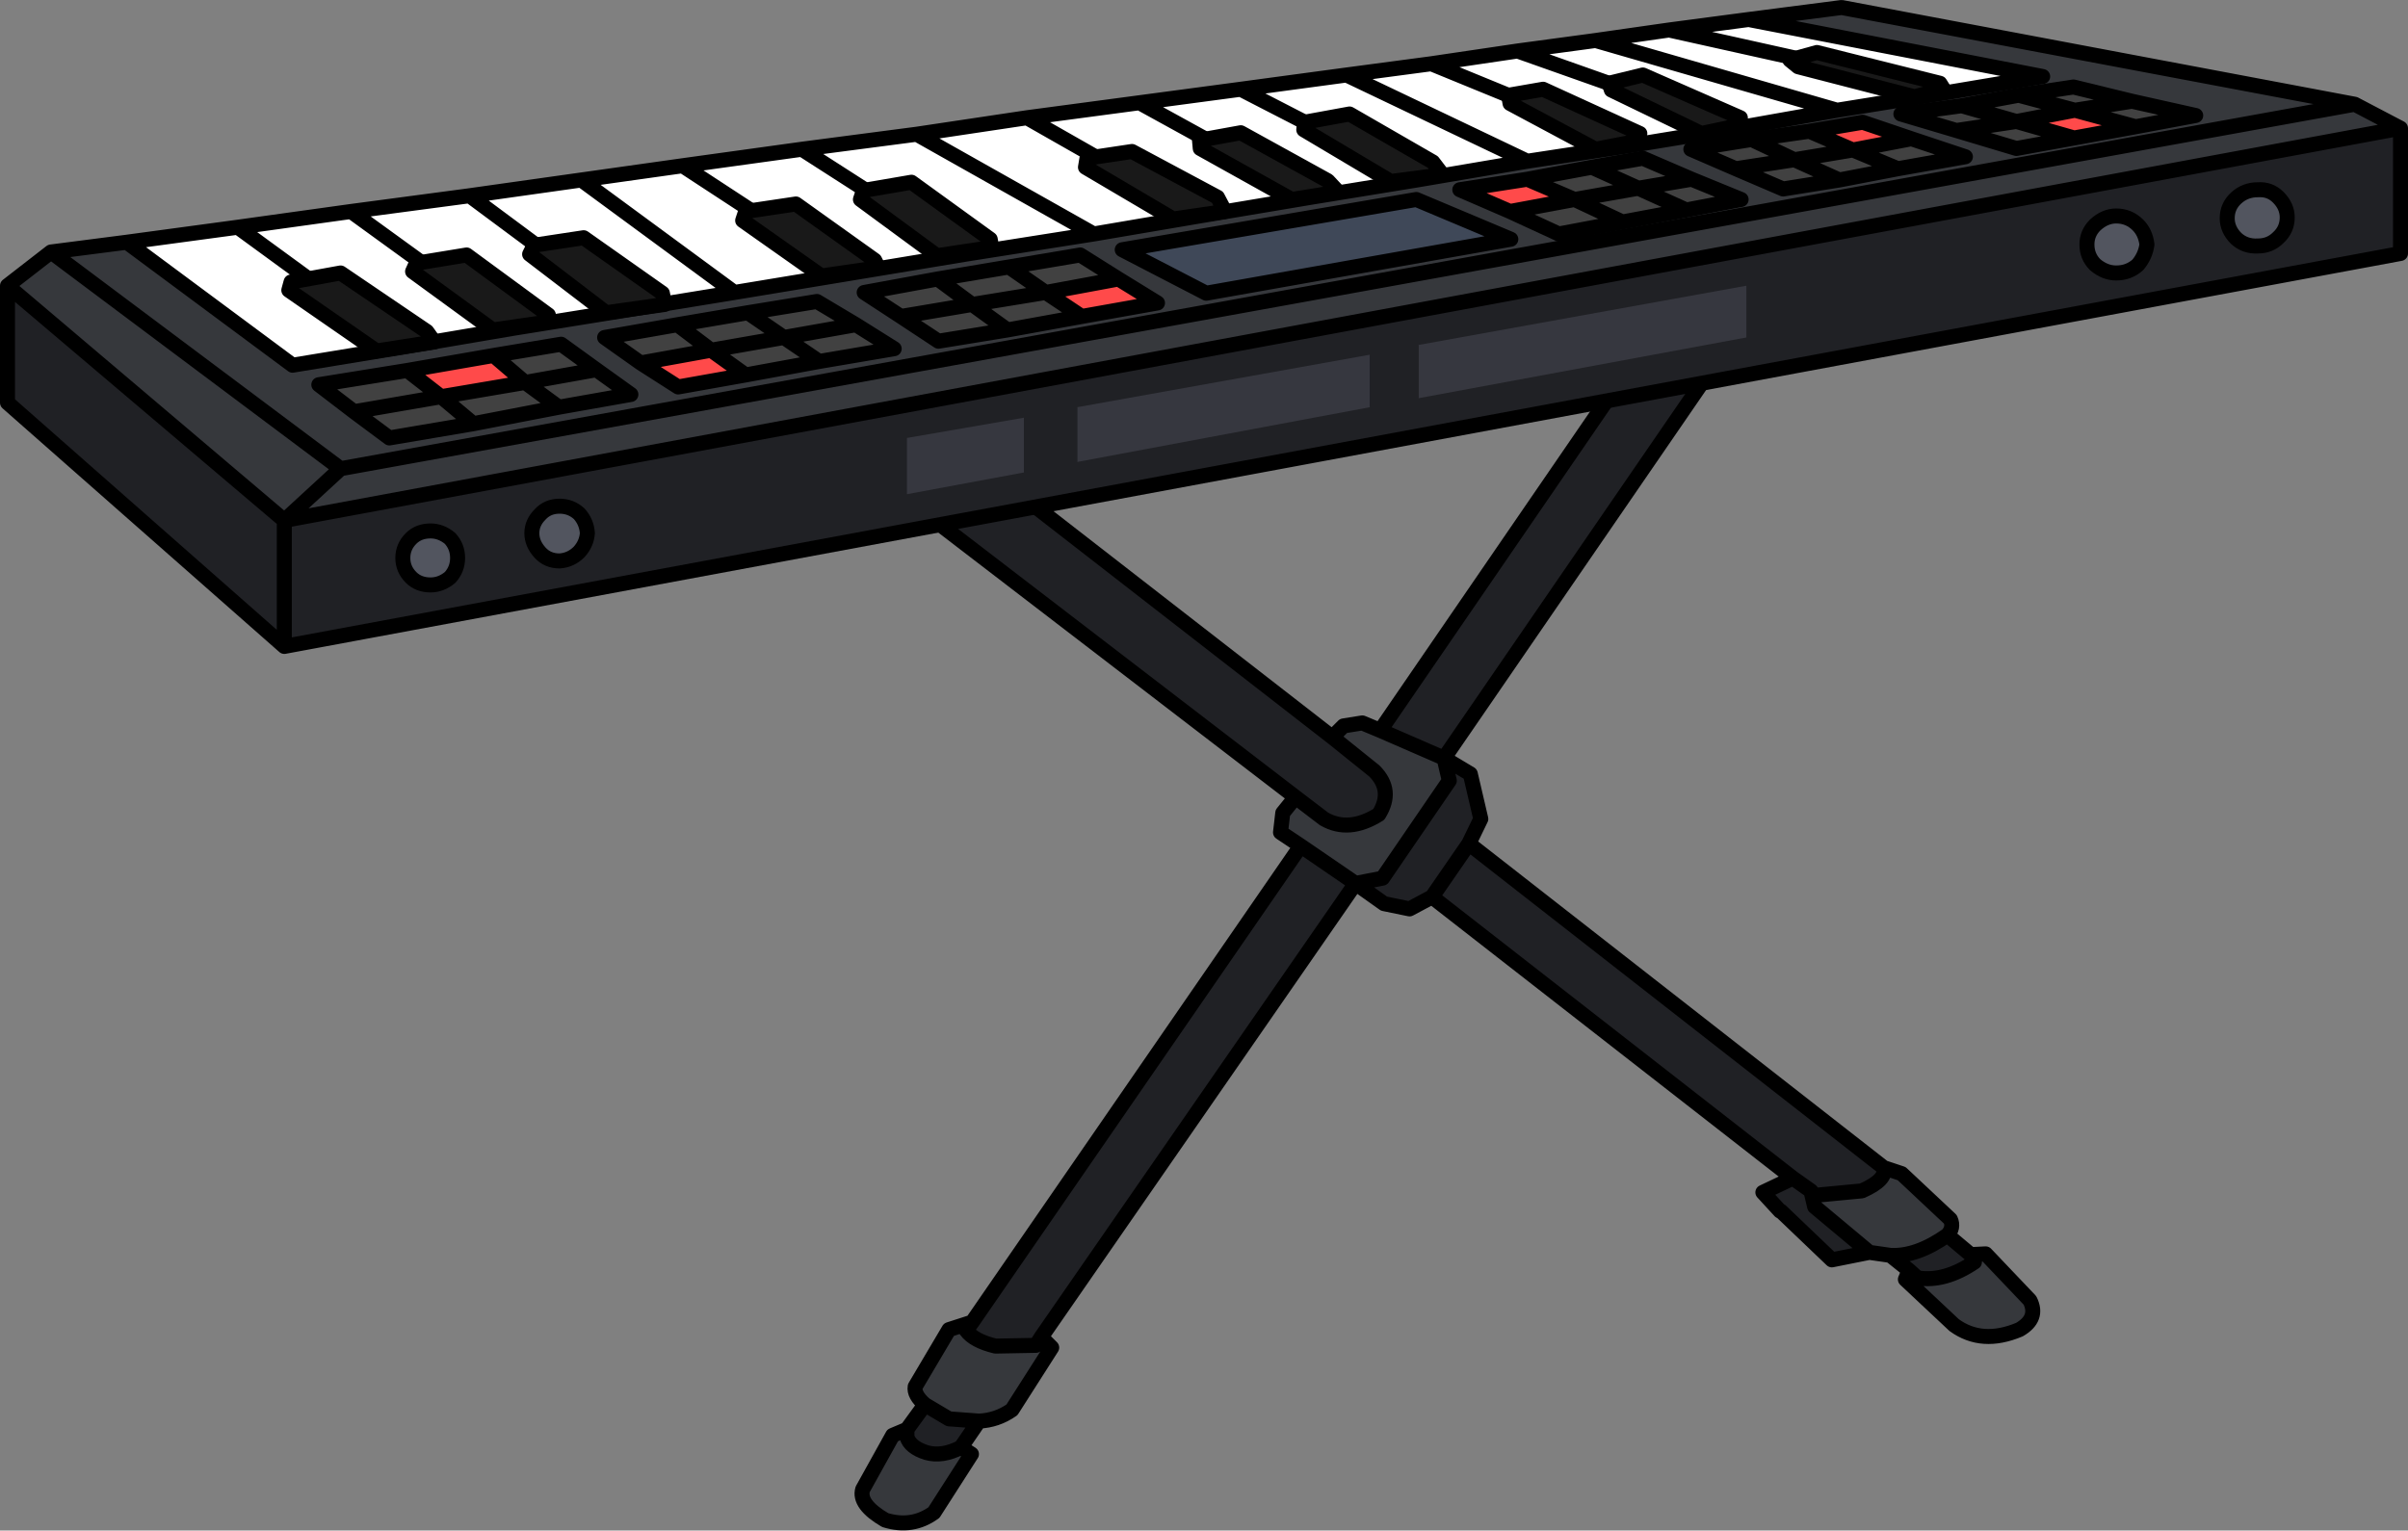 <?xml version="1.0" encoding="UTF-8" standalone="no"?>
<svg xmlns:xlink="http://www.w3.org/1999/xlink" height="102.05px" width="160.5px" xmlns="http://www.w3.org/2000/svg">
  <rect width="100%" height="100%" fill="#808080" stroke="none"/>
  <g transform="matrix(1.0, 0.0, 0.0, 1.0, 75.3, 23.0)">
    <path d="M50.25 54.85 L51.45 55.25 54.7 58.3 Q54.95 58.85 54.5 59.35 52.45 60.8 50.7 60.7 L49.3 60.5 45.65 57.45 45.4 56.4 45.65 56.7 48.8 56.4 Q50.5 55.65 50.25 54.85 M56.05 60.65 L57.05 60.6 60.0 63.7 Q60.6 64.9 59.3 65.65 56.8 66.7 54.95 65.35 L51.7 62.3 51.95 61.7 52.5 62.2 Q54.3 62.5 56.3 61.15 L56.05 60.65 M-5.9 66.15 L-5.2 66.85 -7.85 71.0 Q-8.85 71.7 -10.05 71.75 L-12.05 71.6 -13.65 70.65 Q-14.4 70.0 -14.3 69.45 L-12.05 65.65 -10.5 65.15 -10.9 65.7 Q-10.4 66.4 -8.95 66.75 L-6.25 66.7 -5.9 66.15 M-11.25 73.5 L-10.55 73.95 -13.05 77.85 Q-14.5 78.9 -16.3 78.35 -18.1 77.3 -17.8 76.3 L-15.8 72.7 -14.85 72.3 -14.85 72.8 Q-14.65 73.5 -13.55 73.85 -12.5 74.15 -11.25 73.5 M11.4 33.4 L10.05 32.5 10.2 31.2 11.05 30.15 12.95 31.6 Q14.6 32.55 16.6 31.3 17.6 29.7 16.3 28.4 L13.5 26.15 14.25 25.4 15.5 25.2 16.7 25.7 20.95 27.55 21.3 29.05 16.85 35.55 15.05 35.9 11.4 33.4" fill="#36383c" fill-rule="evenodd" stroke="none"/>
    <path d="M37.9 -5.2 L44.1 -6.15 20.95 27.55 22.7 28.6 23.4 31.6 22.6 33.25 50.25 54.85 Q50.5 55.65 48.8 56.4 L45.65 56.7 45.4 56.4 45.65 57.45 49.3 60.5 46.8 61.0 43.4 57.75 43.35 57.75 42.2 56.5 44.2 55.55 20.15 36.8 18.65 37.6 16.95 37.25 15.05 35.9 -5.9 66.15 -6.25 66.7 -8.95 66.75 Q-10.4 66.4 -10.9 65.7 L-10.5 65.15 11.4 33.4 15.05 35.9 16.85 35.55 21.3 29.05 20.95 27.55 16.7 25.7 37.9 -5.2 M54.5 59.35 L56.05 60.65 56.3 61.15 Q54.3 62.5 52.5 62.2 L51.95 61.7 50.7 60.7 Q52.45 60.8 54.5 59.35 M-10.05 71.75 L-11.25 73.5 Q-12.5 74.15 -13.55 73.85 -14.65 73.5 -14.85 72.8 L-14.85 72.3 -13.65 70.65 -12.05 71.6 -10.05 71.75 M11.05 30.15 L-20.75 5.75 -13.15 5.45 13.5 26.15 16.3 28.4 Q17.6 29.7 16.6 31.3 14.6 32.55 12.95 31.6 L11.05 30.15 M22.6 33.25 L20.15 36.8 22.6 33.25 M44.2 55.55 L45.4 56.4 44.2 55.55" fill="#202125" fill-rule="evenodd" stroke="none"/>
    <path d="M44.1 -6.15 L20.95 27.55 22.7 28.6 23.4 31.6 22.6 33.25 50.25 54.85 51.45 55.25 54.7 58.3 Q54.95 58.85 54.5 59.35 L56.05 60.65 57.05 60.6 60.0 63.7 Q60.6 64.9 59.3 65.65 56.8 66.7 54.95 65.35 L51.7 62.3 51.95 61.7 50.7 60.7 49.3 60.5 46.8 61.0 43.4 57.75 M43.35 57.75 L42.2 56.5 44.2 55.55 20.15 36.8 18.65 37.6 16.95 37.25 15.05 35.9 -5.9 66.15 -5.2 66.85 -7.85 71.0 Q-8.85 71.7 -10.05 71.75 L-11.25 73.5 -10.55 73.95 -13.05 77.85 Q-14.5 78.9 -16.3 78.35 -18.1 77.3 -17.8 76.3 L-15.8 72.7 -14.85 72.3 -13.65 70.65 Q-14.4 70.0 -14.3 69.45 L-12.05 65.65 -10.5 65.15 11.4 33.4 10.05 32.5 10.2 31.2 11.05 30.15 -20.75 5.75 -13.15 5.45 -13.45 5.15 -16.25 4.05 M13.5 26.15 L14.25 25.4 15.5 25.2 16.7 25.7 37.9 -5.2 M11.4 33.4 L15.05 35.9 16.85 35.55 21.3 29.05 20.95 27.55 16.7 25.7 M11.05 30.15 L12.95 31.6 Q14.6 32.55 16.6 31.3 17.6 29.7 16.3 28.4 L13.5 26.15 -13.15 5.45 -12.3 5.4 M20.15 36.8 L22.6 33.25 M51.95 61.7 L52.5 62.2 Q54.3 62.5 56.3 61.15 L56.05 60.65 M54.5 59.35 Q52.45 60.8 50.7 60.7 M49.3 60.5 L45.65 57.45 45.4 56.4 44.2 55.55 M45.4 56.4 L45.65 56.7 48.8 56.4 Q50.5 55.65 50.25 54.85 M-10.5 65.15 L-10.9 65.7 Q-10.4 66.4 -8.95 66.75 L-6.25 66.7 -5.9 66.15 M-14.85 72.3 L-14.85 72.8 Q-14.65 73.5 -13.55 73.85 -12.5 74.15 -11.25 73.5 M-10.05 71.75 L-12.05 71.6 -13.65 70.65" fill="none" stroke="#000000" stroke-linecap="round" stroke-linejoin="round" stroke-width="1.0"/>
    <path d="M-66.85 -6.85 L-59.45 -7.85 -51.9 -8.9 -44.0 -9.95 -36.55 -11.0 -29.8 -11.95 -21.85 -13.05 -14.2 -14.05 -6.85 -15.15 0.65 -16.15 7.4 -17.05 14.45 -18.0 20.1 -18.75 25.85 -19.6 31.05 -20.3 35.95 -21.0 41.25 -21.7 60.85 -17.9 54.6 -16.85 47.15 -15.65 40.4 -14.45 33.4 -13.3 26.5 -12.25 14.45 -18.0 26.5 -12.25 19.15 -11.0 12.1 -9.85 4.65 -8.6 -2.4 -7.4 -14.2 -14.05 -2.4 -7.4 -10.95 -6.05 -18.8 -4.75 -26.35 -3.5 -36.55 -11.0 -26.35 -3.5 -33.7 -2.3 -41.15 -1.1 -51.9 -8.9 -41.15 -1.1 -48.5 0.15 -55.8 1.35 -66.85 -6.85 M-59.45 -7.85 L-48.5 0.15 -59.45 -7.85 M7.4 -17.05 L19.15 -11.0 7.4 -17.05 M0.65 -16.15 L12.1 -9.85 0.65 -16.15 M20.1 -18.75 L33.4 -13.3 20.1 -18.75 M25.85 -19.6 L40.4 -14.45 25.85 -19.6 M35.95 -21.0 L54.6 -16.85 35.95 -21.0 M31.05 -20.3 L47.15 -15.65 31.05 -20.3 M-44.0 -9.95 L-33.7 -2.3 -44.0 -9.95 M-29.8 -11.95 L-18.8 -4.75 -29.8 -11.95 M-6.85 -15.15 L4.65 -8.6 -6.85 -15.15 M-21.85 -13.05 L-10.95 -6.05 -21.85 -13.05" fill="#ffffff" fill-rule="evenodd" stroke="none"/>
    <path d="M-0.5 -6.35 L19.1 -9.7 25.4 -7.05 5.1 -3.45 -0.5 -6.35" fill="#3f4858" fill-rule="evenodd" stroke="none"/>
    <path d="M41.25 -21.7 L47.45 -22.5 81.65 -16.05 84.7 -14.45 -56.35 11.7 -52.6 8.25 -71.9 -6.2 -66.85 -6.85 -55.8 1.35 -48.5 0.15 -41.15 -1.1 -33.7 -2.3 -26.35 -3.5 -18.8 -4.75 -10.95 -6.05 -2.4 -7.4 4.65 -8.6 12.1 -9.85 19.15 -11.0 26.5 -12.25 33.4 -13.3 40.4 -14.45 47.15 -15.65 54.6 -16.85 60.85 -17.9 41.25 -21.7 M-74.8 -3.95 L-71.9 -6.2 -52.6 8.25 -56.35 11.7 -74.8 -3.95 M-0.5 -6.35 L5.1 -3.45 25.4 -7.05 19.1 -9.7 -0.5 -6.35 M81.65 -16.05 L-52.6 8.25 81.65 -16.05" fill="#36383c" fill-rule="evenodd" stroke="none"/>
    <path d="M84.7 -14.45 L84.7 -6.1 -56.35 20.1 -74.8 3.85 -74.8 -3.95 -56.35 11.7 84.7 -14.45 M-56.35 11.7 L-56.35 20.1 -56.35 11.7" fill="#202125" fill-rule="evenodd" stroke="none"/>
    <path d="M-66.85 -6.85 L-59.45 -7.85 -51.9 -8.9 -44.0 -9.95 -36.55 -11.0 -29.8 -11.95 -21.85 -13.05 -14.2 -14.05 -6.85 -15.15 0.65 -16.15 7.4 -17.05 14.45 -18.0 20.1 -18.75 25.85 -19.6 31.05 -20.3 35.95 -21.0 41.25 -21.7 47.45 -22.5 81.65 -16.05 84.7 -14.45 84.7 -6.1 -56.35 20.1 -74.8 3.85 -74.8 -3.95 -71.9 -6.2 -66.85 -6.85 -55.8 1.35 -48.5 0.15 -59.45 -7.85 M12.1 -9.85 L19.15 -11.0 7.4 -17.05 M4.65 -8.6 L12.1 -9.85 0.65 -16.15 M26.5 -12.25 L33.4 -13.3 20.1 -18.75 M33.4 -13.3 L40.4 -14.45 25.85 -19.6 M14.45 -18.0 L26.5 -12.25 19.15 -11.0 M-0.5 -6.35 L19.1 -9.7 25.4 -7.05 5.1 -3.45 -0.5 -6.35 M47.15 -15.65 L54.6 -16.85 35.95 -21.0 M54.6 -16.85 L60.85 -17.9 41.25 -21.7 M40.4 -14.45 L47.15 -15.65 31.05 -20.3 M-51.9 -8.9 L-41.15 -1.1 -33.7 -2.3 -44.0 -9.95 M-36.55 -11.0 L-26.35 -3.5 -18.8 -4.75 -29.8 -11.95 M-33.7 -2.3 L-26.35 -3.5 M-14.2 -14.05 L-2.4 -7.4 4.65 -8.6 -6.85 -15.15 M-10.95 -6.05 L-2.4 -7.4 M-18.8 -4.75 L-10.95 -6.05 -21.85 -13.05 M-56.35 11.7 L-52.6 8.25 -71.9 -6.2 M-56.35 20.1 L-56.35 11.7 -74.8 -3.95 M-48.5 0.15 L-41.15 -1.1 M-56.35 11.7 L84.7 -14.45 M-52.6 8.25 L81.65 -16.05" fill="none" stroke="#000000" stroke-linecap="round" stroke-linejoin="round" stroke-width="1.0"/>
    <path d="M67.8 -6.7 Q67.7 -5.95 67.2 -5.35 66.6 -4.8 65.75 -4.8 65.0 -4.8 64.35 -5.35 63.8 -5.9 63.8 -6.7 63.8 -7.45 64.35 -8.0 65.0 -8.6 65.75 -8.6 66.6 -8.6 67.2 -8.0 67.7 -7.5 67.8 -6.7 M77.15 -8.5 Q77.15 -7.7 76.55 -7.15 76.0 -6.6 75.2 -6.6 74.35 -6.55 73.75 -7.1 73.15 -7.7 73.15 -8.45 73.15 -9.25 73.75 -9.8 74.35 -10.35 75.2 -10.35 76.0 -10.4 76.55 -9.85 77.15 -9.25 77.15 -8.5 M-36.15 12.55 Q-36.2 13.25 -36.7 13.8 -37.25 14.35 -38.0 14.4 -38.8 14.4 -39.3 13.85 -39.85 13.25 -39.85 12.55 -39.85 11.85 -39.3 11.3 -38.8 10.75 -38.0 10.75 -37.25 10.75 -36.7 11.25 -36.2 11.8 -36.15 12.55 M-44.8 14.2 Q-44.8 14.95 -45.3 15.5 -45.9 16.0 -46.6 16.0 -47.4 16.0 -47.9 15.5 -48.45 14.95 -48.45 14.2 -48.45 13.45 -47.9 12.9 -47.4 12.4 -46.6 12.4 -45.9 12.4 -45.3 12.9 -44.8 13.45 -44.8 14.2" fill="#52555f" fill-rule="evenodd" stroke="none"/>
    <path d="M19.25 0.0 L41.1 -3.95 41.1 -0.5 19.25 3.55 19.25 0.0 M16.0 4.15 L-3.5 7.8 -3.5 4.15 16.0 0.65 16.0 4.15 M-7.05 8.5 L-14.85 9.95 -14.85 6.2 -7.05 4.85 -7.05 8.5" fill="#36373f" fill-rule="evenodd" stroke="none"/>
    <path d="M19.25 3.55 L16.0 4.15 16.0 0.65 19.25 0.0 19.25 3.55 M-3.5 7.8 L-7.05 8.5 -7.05 4.85 -3.5 4.15 -3.5 7.8" fill="#202125" fill-rule="evenodd" stroke="none"/>
    <path d="M67.8 -6.7 Q67.7 -5.95 67.2 -5.35 66.6 -4.8 65.75 -4.8 65.0 -4.8 64.35 -5.35 63.8 -5.9 63.8 -6.7 63.8 -7.45 64.35 -8.0 65.0 -8.6 65.75 -8.6 66.6 -8.6 67.2 -8.0 67.7 -7.5 67.8 -6.7 M77.15 -8.5 Q77.15 -7.7 76.55 -7.15 76.0 -6.6 75.2 -6.6 74.35 -6.55 73.75 -7.1 73.15 -7.7 73.15 -8.45 73.15 -9.25 73.75 -9.8 74.35 -10.35 75.2 -10.35 76.0 -10.4 76.55 -9.85 77.15 -9.25 77.15 -8.5 M-36.15 12.55 Q-36.2 13.25 -36.7 13.8 -37.25 14.35 -38.0 14.4 -38.8 14.4 -39.3 13.85 -39.85 13.25 -39.85 12.55 -39.85 11.85 -39.3 11.3 -38.8 10.75 -38.0 10.75 -37.25 10.75 -36.7 11.25 -36.2 11.8 -36.15 12.55 M-44.8 14.2 Q-44.8 14.95 -45.3 15.5 -45.9 16.0 -46.6 16.0 -47.4 16.0 -47.9 15.5 -48.45 14.95 -48.45 14.2 -48.45 13.45 -47.9 12.9 -47.4 12.4 -46.6 12.4 -45.9 12.4 -45.3 12.9 -44.8 13.45 -44.8 14.2" fill="none" stroke="#000000" stroke-linecap="round" stroke-linejoin="round" stroke-width="1.0"/>
    <path d="M29.65 -9.7 L26.5 -11.05 30.8 -11.85 33.9 -10.45 29.65 -9.7 33.9 -10.45 30.8 -11.85 34.2 -12.45 37.45 -11.05 33.9 -10.45 37.1 -9.0 33.9 -10.45 37.45 -11.05 40.75 -9.7 37.1 -9.0 32.85 -8.2 28.6 -7.4 25.35 -8.9 29.65 -9.7 32.85 -8.2 29.65 -9.7 M52.1 -13.75 L55.7 -12.55 51.2 -11.75 47.3 -11.0 43.55 -10.4 40.4 -11.75 37.4 -13.05 41.45 -13.7 45.3 -14.25 48.2 -13.0 52.1 -13.75 M55.45 -15.95 L59.1 -14.9 55.1 -14.3 59.1 -14.9 55.45 -15.95 59.25 -16.65 63.0 -15.65 59.25 -16.65 62.9 -17.2 66.8 -16.25 71.05 -15.3 67.05 -14.55 63.0 -15.65 66.8 -16.25 63.0 -15.65 59.1 -14.9 62.95 -13.8 59.1 -13.1 55.1 -14.3 51.4 -15.4 55.45 -15.95 M51.2 -11.75 L48.2 -13.0 51.2 -11.75 M40.4 -11.75 L44.3 -12.35 41.45 -13.7 44.3 -12.35 40.4 -11.75 M47.3 -11.0 L44.3 -12.35 48.2 -13.0 44.3 -12.35 47.3 -11.0 M-32.6 1.2 L-35.0 -0.5 -30.15 -1.35 -25.45 -2.15 -20.85 -2.9 -18.25 -1.35 -15.7 0.25 -20.7 1.1 -25.6 2.0 -27.9 0.35 -32.6 1.2 M-18.25 -1.35 L-23.05 -0.5 -25.45 -2.15 -23.05 -0.5 -18.25 -1.35 M-30.15 -1.35 L-27.9 0.35 -30.15 -1.35 M-3.2 -1.9 L-8.15 -1.0 -12.75 -0.25 -15.25 -1.9 -17.7 -3.5 -12.8 -4.4 -8.05 -5.2 -3.3 -6.0 -0.75 -4.4 -5.6 -3.5 -3.2 -1.9 M-5.6 -3.5 L-8.05 -5.2 -5.6 -3.5 -10.5 -2.7 -8.15 -1.0 -10.5 -2.7 -5.6 -3.5 M-12.8 -4.4 L-10.5 -2.7 -15.25 -1.9 -10.5 -2.7 -12.8 -4.4 M-42.4 0.7 L-37.9 -0.05 -35.55 1.65 -33.25 3.3 -38.05 4.15 -43.75 5.25 -49.35 6.2 -51.7 4.45 -54.05 2.65 -48.15 1.7 -45.9 3.45 -40.3 2.5 -42.4 0.7 M-38.05 4.15 L-40.3 2.5 -35.55 1.65 -40.3 2.5 -38.05 4.15 M-23.05 -0.5 L-27.9 0.35 -23.05 -0.5 -20.7 1.1 -23.05 -0.5 M-45.9 3.45 L-51.7 4.45 -45.9 3.45 -43.75 5.25 -45.9 3.45" fill="#414141" fill-rule="evenodd" stroke="none"/>
    <path d="M26.5 -11.05 L29.65 -9.7 25.35 -8.9 22.0 -10.35 26.5 -11.05 M45.3 -14.25 L48.85 -14.85 52.1 -13.75 48.2 -13.0 45.3 -14.25 M62.95 -13.8 L59.1 -14.9 63.0 -15.65 67.05 -14.55 62.95 -13.8 M-25.6 2.0 L-30.1 2.8 -32.6 1.2 -27.9 0.35 -25.6 2.0 M-0.75 -4.4 L1.85 -2.8 -3.2 -1.9 -5.6 -3.5 -0.75 -4.4 M-48.15 1.7 L-42.4 0.7 -40.3 2.5 -45.9 3.45 -48.15 1.7" fill="#ff4a4a" fill-rule="evenodd" stroke="none"/>
    <path d="M26.5 -11.05 L29.65 -9.7 33.9 -10.45 30.8 -11.85 26.5 -11.05 22.0 -10.35 25.35 -8.9 29.65 -9.7 32.85 -8.2 37.1 -9.0 33.9 -10.45 37.45 -11.05 34.2 -12.45 30.8 -11.85 M32.85 -8.2 L28.6 -7.4 25.35 -8.9 M52.1 -13.75 L55.7 -12.55 51.2 -11.75 47.3 -11.0 43.55 -10.4 40.4 -11.75 37.4 -13.05 41.45 -13.7 45.3 -14.25 48.85 -14.85 52.1 -13.75 48.2 -13.0 51.2 -11.75 M55.1 -14.3 L59.1 -14.9 55.45 -15.95 51.4 -15.4 55.1 -14.3 59.1 -13.1 62.95 -13.8 59.1 -14.9 63.0 -15.65 59.25 -16.65 55.45 -15.95 M45.3 -14.25 L48.2 -13.0 44.3 -12.35 47.3 -11.0 M41.45 -13.7 L44.3 -12.35 40.4 -11.75 M63.0 -15.65 L67.05 -14.55 71.05 -15.3 66.8 -16.25 63.0 -15.65 M67.05 -14.55 L62.95 -13.8 M59.25 -16.65 L62.9 -17.2 66.8 -16.25 M37.45 -11.05 L40.75 -9.7 37.1 -9.0 M-32.6 1.2 L-35.0 -0.5 -30.15 -1.35 -25.45 -2.15 -20.85 -2.9 -18.25 -1.35 -15.7 0.25 -20.7 1.1 -25.6 2.0 -30.1 2.8 -32.6 1.2 -27.9 0.35 -30.15 -1.35 M-25.45 -2.15 L-23.05 -0.5 -18.25 -1.35 M-3.2 -1.9 L-8.15 -1.0 -12.75 -0.25 -15.25 -1.9 -17.7 -3.5 -12.8 -4.4 -8.05 -5.2 -3.3 -6.0 -0.75 -4.4 1.85 -2.8 -3.2 -1.9 -5.6 -3.5 -10.5 -2.7 -8.15 -1.0 M-15.25 -1.9 L-10.5 -2.7 -12.8 -4.4 M-8.05 -5.2 L-5.6 -3.5 -0.75 -4.4 M-27.9 0.35 L-25.6 2.0 M-42.4 0.7 L-37.9 -0.05 -35.55 1.65 -33.25 3.3 -38.05 4.15 -43.75 5.25 -49.35 6.2 -51.7 4.45 -54.05 2.65 -48.15 1.7 -42.4 0.7 -40.3 2.5 -35.55 1.65 M-40.3 2.5 L-38.05 4.15 M-48.15 1.7 L-45.9 3.45 -40.3 2.5 M-45.9 3.45 L-43.75 5.25 M-51.7 4.45 L-45.9 3.45 M-23.05 -0.5 L-20.7 1.1 M-27.9 0.35 L-23.05 -0.5" fill="none" stroke="#000000" stroke-linecap="round" stroke-linejoin="round" stroke-width="1.0"/>
    <path d="M17.4 -10.9 L11.6 -14.35 11.65 -14.85 14.65 -15.4 20.2 -12.2 20.85 -11.35 17.4 -10.9 M10.8 -9.7 L4.7 -13.1 4.65 -13.65 7.4 -14.15 13.2 -10.95 13.9 -10.2 10.8 -9.7 M2.9 -8.4 L-2.95 -11.85 -2.85 -12.45 0.15 -12.9 5.85 -9.85 6.35 -8.9 2.9 -8.4 M38.1 -14.1 L32.1 -17.0 31.95 -17.45 34.2 -18.0 40.7 -15.15 40.7 -14.65 38.1 -14.1 M31.05 -13.05 L25.35 -16.1 25.25 -16.65 27.55 -17.05 34.0 -14.1 33.9 -13.6 31.05 -13.05 M52.3 -16.55 L44.55 -18.55 44.0 -19.0 45.8 -19.5 54.0 -17.45 54.25 -17.05 52.3 -16.55 M-42.45 -1.0 L-47.8 -4.9 -47.55 -5.45 -44.2 -6.0 -38.75 -2.0 -38.65 -1.55 -42.45 -1.0 M-50.2 0.4 L-56.05 -3.65 -55.9 -4.2 -52.6 -4.8 -46.85 -0.9 -46.35 -0.2 -50.2 0.4 M-34.9 -2.15 L-40.0 -6.05 -39.7 -6.65 -36.4 -7.15 -31.15 -3.45 -31.0 -2.7 -34.9 -2.15 M-20.55 -4.6 L-25.8 -8.3 -25.6 -8.9 -22.25 -9.4 -17.0 -5.65 -16.75 -5.15 -20.55 -4.6 M-12.85 -5.95 L-17.95 -9.7 -17.75 -10.3 -14.55 -10.85 -9.3 -7.05 -9.2 -6.5 -12.85 -5.95" fill="#191919" fill-rule="evenodd" stroke="none"/>
    <path d="M17.4 -10.9 L11.6 -14.35 11.65 -14.85 14.65 -15.4 20.2 -12.2 20.85 -11.35 17.4 -10.9 M10.8 -9.7 L4.7 -13.1 4.65 -13.65 7.4 -14.15 13.2 -10.95 13.9 -10.2 10.8 -9.7 M2.9 -8.4 L-2.95 -11.85 -2.85 -12.45 0.15 -12.9 5.85 -9.85 6.35 -8.9 2.9 -8.4 M38.1 -14.1 L32.1 -17.0 31.95 -17.45 34.2 -18.0 40.7 -15.15 40.7 -14.65 38.1 -14.1 M31.05 -13.05 L25.35 -16.1 25.25 -16.65 27.55 -17.05 34.0 -14.1 33.9 -13.6 31.05 -13.05 M52.3 -16.55 L44.55 -18.55 44.0 -19.0 45.8 -19.5 54.0 -17.45 54.25 -17.05 52.3 -16.55 M-42.45 -1.0 L-47.8 -4.9 -47.55 -5.45 -44.2 -6.0 -38.75 -2.0 -38.65 -1.55 -42.45 -1.0 M-50.2 0.4 L-56.05 -3.65 -55.9 -4.2 -52.6 -4.8 -46.85 -0.9 -46.35 -0.2 -50.2 0.4 M-34.9 -2.15 L-40.0 -6.05 -39.7 -6.65 -36.4 -7.15 -31.15 -3.45 -31.0 -2.7 -34.9 -2.15 M-20.55 -4.6 L-25.8 -8.3 -25.6 -8.9 -22.25 -9.4 -17.0 -5.65 -16.75 -5.15 -20.55 -4.6 M-12.85 -5.95 L-17.95 -9.7 -17.75 -10.3 -14.55 -10.85 -9.3 -7.05 -9.2 -6.5 -12.85 -5.95" fill="none" stroke="#000000" stroke-linecap="round" stroke-linejoin="round" stroke-width="1.0"/>
  </g>
</svg>
